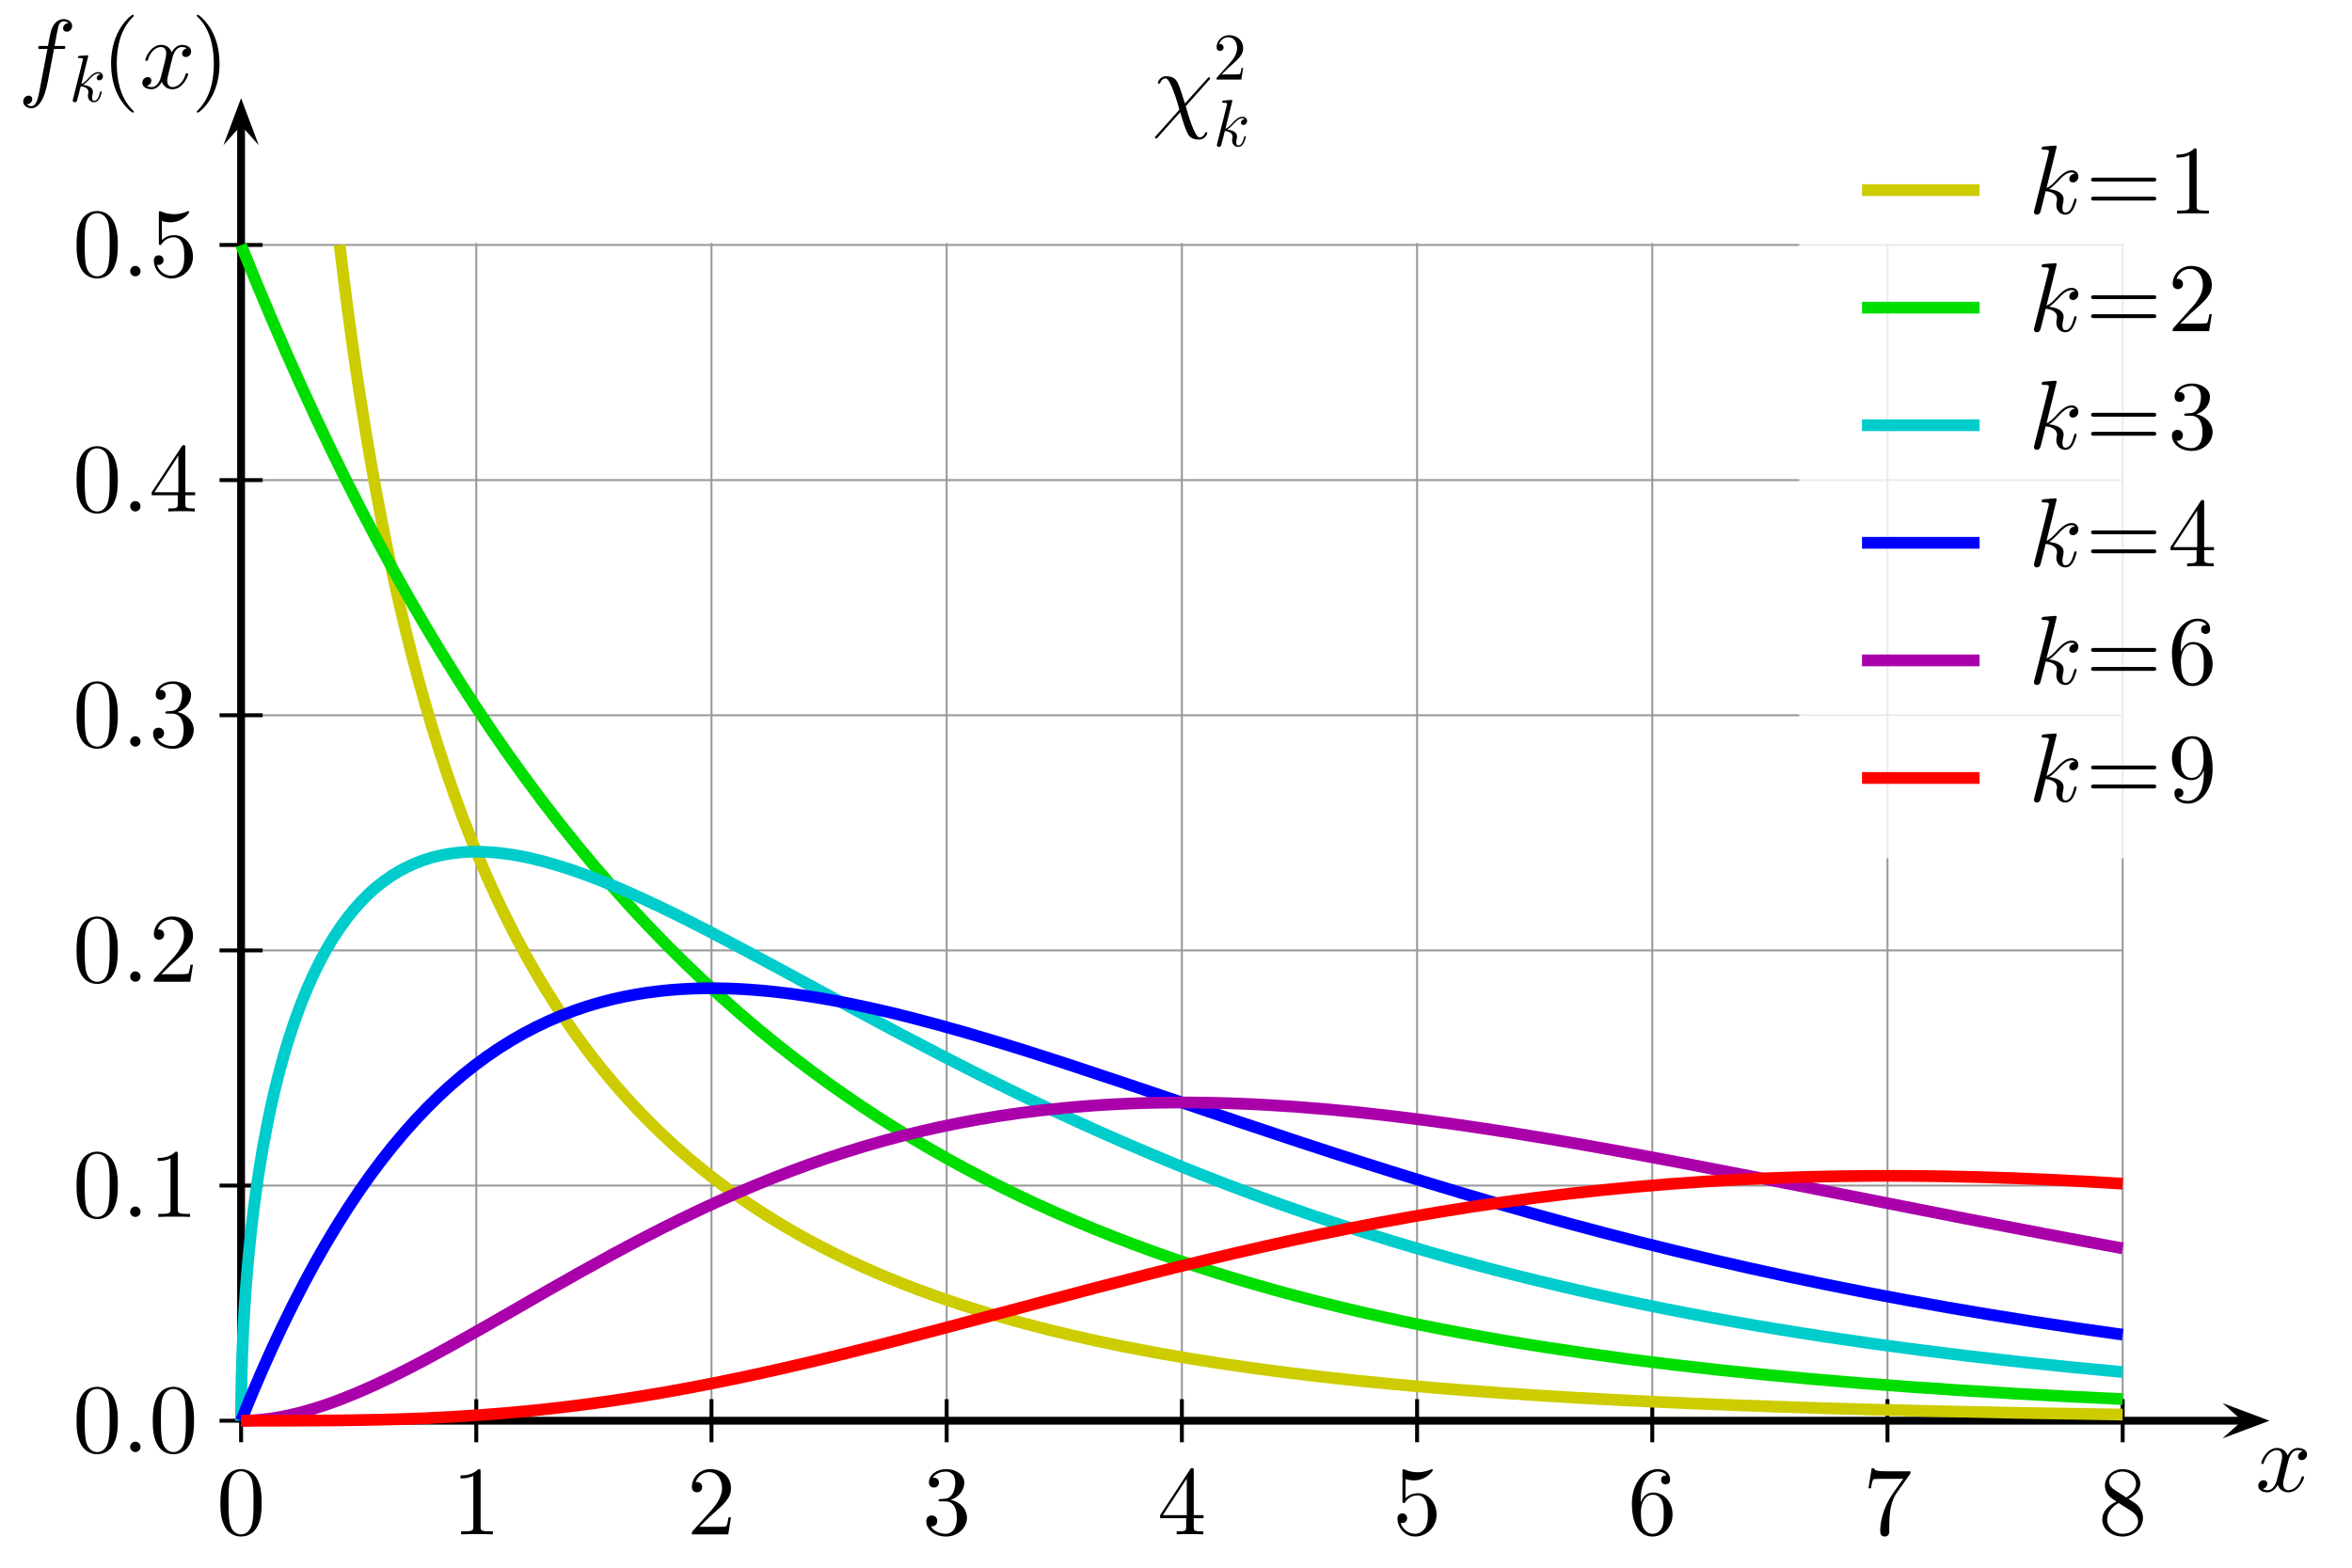 <?xml version="1.0" encoding="UTF-8" standalone="no"?>
<svg id="chi-square_pdf"
   version="1.1"
   baseProfile="full"
   xmlns="http://www.w3.org/2000/svg"
   xmlns:xlink="http://www.w3.org/1999/xlink"
   xmlns:ev="http://www.w3.org/2001/xml-events"
   width="600"
   height="400">

  <title>The chi-Square distribution</title>
  <desc>
     chi-square distribution
     f_k(x) = x^(n/2-1) * exp(-x/2) / (2^(n/2) * gamma(n/2))
     
     from Wikimedia Commons
     plot-range: 0 to 8
     plotted with cubic bezier-curves
     the bezier-controll-points are calculated to give a very accurate result.
     accuracy is 0.00001 units
     symbols in "Computer Modern" (TeX) font embedded
     created with a plain text editor using GNU/Linux

     about: http://commons.wikimedia.org/wiki/Image:chi-square_pdf.svg
     source: http://commons.wikimedia.org/
     rights: GNU Free Documentation license,
             Creative Commons Attribution ShareAlike license
  </desc>

  <defs>
    <!-- pstricks-style arrow, zoom 1.5 -->
    <marker id="Arrow" refX="2.52" refY="2.25" markerUnits="strokeWidth"
       markerWidth="6" markerHeight="4.5" orient="auto">
      <path d="M 2.52 2.25 L 0 4.5 L 6 2.25 L 0 0 z" />
    </marker>

    <!-- now the used chars in "Computer Modern" font. They are implemented
         as plain paths and not as glyphs just because it didn't work -->

    <!-- f: horiz-adv-x="489.6"-->
    <path id="f"
       d="M 53 0 m 314 400 h 86 c 20 0 30 0 30 20 c 0 11 -10 11 -27 11 h -83
          c 11 58 10 56 21 114 c 4 21 18 92 24 104 c 9 19 26 34 47 34
          c 4 0 30 0 49 -18 c -44 -4 -54 -39 -54 -54 c 0 -23 18 -35 37 -35
          c 26 0 55 22 55 60 c 0 46 -46 69 -87 69 c -34 0 -97 -18 -127 -117
          c -6 -21 -9 -31 -33 -157 h -69 c -19 0 -30 0 -30 -19
          c 0 -12 9 -12 28 -12 h 66 l -75 -395 c -18 -97 -35 -188 -87 -188
          c -4 0 -29 0 -48 18 c 46 3 55 39 55 54 c 0 23 -18 35 -37 35
          c -26 0 -55 -22 -55 -60 c 0 -45 44 -69 85 -69 c 55 0 95 59 113 97
          c 32 63 55 184 56 191 z"/>
    <!-- k: horiz-adv-x="520.6"-->
    <path id="k"
       d="M 55 0 m 232 683 c 0 1 0 11 -13 11 c -23 0 -96 -8 -122 -10
          c -8 -1 -19 -2 -19 -20 c 0 -12 9 -12 24 -12 c 48 0 50 -7 50 -17
          l -3 -20 l -145 -576 c -4 -14 -4 -16 -4 -22 c 0 -23 20 -28 29 -28
          c 13 0 28 9 34 21 c 5 9 50 194 56 219 c 34 -3 116 -19 116 -85
          c 0 -7 0 -11 -3 -21 c -2 -12 -4 -24 -4 -35 c 0 -59 40 -99 92 -99
          c 30 0 57 16 79 53 c 25 44 36 99 36 101 c 0 10 -9 10 -12 10
          c -10 0 -11 -4 -14 -18 c -20 -73 -43 -124 -87 -124
          c -19 0 -32 11 -32 47 c 0 17 4 40 8 56 c 4 17 4 21 4 31
          c 0 65 -63 94 -148 105 c 31 18 63 50 86 74 c 48 53 94 96 143 96
          c 6 0 7 0 9 -1 c 12 -2 13 -2 21 -8 c 2 -1 2 -2 4 -4
          c -48 -3 -57 -42 -57 -54 c 0 -16 11 -35 38 -35 c 26 0 55 22 55 61
          c 0 30 -23 63 -68 63 c -28 0 -74 -8 -146 -88
          c -34 -38 -73 -78 -111 -93 z"/>
    <!-- x: horiz-adv-x="527.8"-->
    <path id="x"
       d="M 29 0 m 305 302 c 6 26 29 118 99 118 c 5 0 29 0 50 -13
          c -28 -5 -48 -30 -48 -54 c 0 -16 11 -35 38 -35 c 22 0 54 18 54 58
          c 0 52 -59 66 -93 66 c -58 0 -93 -53 -105 -76 c -25 66 -79 76 -108 76
          c -104 0 -161 -129 -161 -154 c 0 -10 10 -10 12 -10 c 8 0 11 2 13 11
          c 34 106 100 131 134 131 c 19 0 54 -9 54 -67 c 0 -31 -17 -98 -54 -238
          c -16 -62 -51 -104 -95 -104 c -6 0 -29 0 -50 13 c 25 5 47 26 47 54
          c 0 27 -22 35 -37 35 c -30 0 -55 -26 -55 -58 c 0 -46 50 -66 94 -66
          c 66 0 102 70 105 76 c 12 -37 48 -76 108 -76 c 103 0 160 129 160 154
          c 0 10 -9 10 -12 10 c -9 0 -11 -4 -13 -11
          c -33 -107 -101 -131 -133 -131 c -39 0 -55 32 -55 66
          c 0 22 6 44 17 88 z"/>
    <!-- chi: horiz-adv-x="625.7"-->
    <path id="chi"
       d="M 31 0 m 552 403 c 11 11 11 13 11 16 c 0 6 -4 12 -12 12
          c -6 0 -10 -5 -16 -12 l -229 -255 c -40 127 -48 152 -71 205
          c -11 23 -33 73 -121 73 c -58 0 -84 -52 -84 -66 c 0 -1 0 -10 12 -10
          c 9 0 11 6 13 11 c 15 39 47 43 53 43 c 30 0 60 -76 77 -120
          c 32 -79 64 -195 64 -198 c 0 -1 0 -3 -8 -11 l -230 -257
          c -11 -11 -11 -13 -11 -16 c 0 -6 6 -12 12 -12 c 7 0 12 7 16 11
          l 229 257 c 32 -104 44 -143 68 -199 c 13 -30 35 -80 124 -80
          c 58 0 85 52 85 65 c 0 5 -2 11 -12 11 c -10 0 -11 -4 -14 -14
          c -9 -24 -34 -40 -53 -40 c -51 0 -119 242 -141 319 z"/>
    <!-- (: horiz-adv-x="388.9"-->
    <path id="parleft"
       d="M 99 0 m 232 -240 c 0 3 0 5 -17 22 c -125 126 -157 315 -157 468
          c 0 174 38 348 161 473 c 13 12 13 14 13 17 c 0 7 -4 10 -10 10
          c -10 0 -100 -68 -159 -195 c -51 -110 -63 -221 -63 -305
          c 0 -78 11 -199 66 -312 c 60 -123 146 -188 156 -188 c 6 0 10 3 10 10
          z"/>
    <!-- ): horiz-adv-x="388.9"-->
    <path id="parright"
       d="M 57 0 m 232 250 c 0 78 -11 199 -66 312 c -60 123 -146 188 -156 188
          c -6 0 -10 -4 -10 -10 c 0 -3 0 -5 19 -23 c 98 -99 155 -258 155 -467
          c 0 -171 -37 -347 -161 -473 c -13 -12 -13 -14 -13 -17
          c 0 -6 4 -10 10 -10 c 10 0 100 68 159 195 c 51 110 63 221 63 305 z"/>
    <!-- =: horiz-adv-x="777.8"-->
    <path id="equal"
       d="M 56 0 m 631 327 c 15 0 34 0 34 20 c 0 20 -19 20 -33 20 h -599
          c -14 0 -33 0 -33 -20 c 0 -20 19 -20 34 -20 z M 90 327 m 598 -194
          c 14 0 33 0 33 20 c 0 20 -19 20 -34 20 h -597 c -15 0 -34 0 -34 -20
          c 0 -20 19 -20 33 -20 z"/>
    <!-- 0: horiz-adv-x="500"-->
    <path id="zero"
       d="M 39 0 m 421 320 c 0 80 -5 160 -40 234 c -46 96 -128 112 -170 112
          c -60 0 -133 -26 -174 -119 c -32 -69 -37 -147 -37 -227
          c 0 -75 4 -165 45 -241 c 43 -81 116 -101 165 -101
          c 54 0 130 21 174 116 c 32 69 37 147 37 226 z M 460 320 m -211 -320
          c -39 0 -98 25 -116 121 c -11 60 -11 152 -11 211 c 0 64 0 130 8 184
          c 19 119 94 128 119 128 c 33 0 99 -18 118 -117
          c 10 -56 10 -132 10 -195 c 0 -75 0 -143 -11 -207
          c -15 -95 -72 -125 -117 -125 z"/>
    <!-- 1: horiz-adv-x="500"-->
    <path id="one"
       d="M 89 0 m 205 640 c 0 24 0 26 -23 26 c -62 -64 -150 -64 -182 -64 v -31
          c 20 0 79 0 131 26 v -518 c 0 -36 -3 -48 -93 -48 h -32 v -31
          c 35 3 122 3 162 3 c 40 0 127 0 162 -3 v 31 h -32
          c -90 0 -93 11 -93 48 z"/>
    <!-- 2: horiz-adv-x="500"-->
    <path id="two"
       d="M 50 0 m 399 174 h -25 c -5 -30 -12 -74 -22 -89 c -7 -8 -73 -8 -95 -8
          h -180 l 106 103 c 156 138 216 192 216 292 c 0 114 -90 194 -212 194
          c -113 0 -187 -92 -187 -181 c 0 -56 50 -56 53 -56 c 17 0 52 12 52 53
          c 0 26 -18 52 -53 52 c -8 0 -10 0 -13 -1 c 23 65 77 102 135 102
          c 91 0 134 -81 134 -163 c 0 -80 -50 -159 -105 -221 l -192 -214
          c -11 -11 -11 -13 -11 -37 h 371 z"/>
    <!-- 3: horiz-adv-x="500"-->
    <path id="three"
       d="M 42 0 m 248 352 c 82 27 140 97 140 176 c 0 82 -88 138 -184 138
          c -101 0 -177 -60 -177 -136 c 0 -33 22 -52 51 -52 c 31 0 51 22 51 51
          c 0 50 -47 50 -62 50 c 31 49 97 62 133 62 c 41 0 96 -22 96 -112
          c 0 -12 -2 -70 -28 -114 c -30 -48 -64 -51 -89 -52
          c -8 -1 -32 -3 -39 -3 c -8 -1 -15 -2 -15 -12 c 0 -11 7 -11 24 -11
          h 44 c 82 0 119 -68 119 -166 c 0 -136 -69 -165 -113 -165
          c -43 0 -118 17 -153 76 c 35 -5 66 17 66 55 c 0 36 -27 56 -56 56
          c -24 0 -56 -14 -56 -58 c 0 -91 93 -157 202 -157
          c 122 0 213 91 213 193 c 0 82 -63 160 -167 181 z"/>
    <!-- 4: horiz-adv-x="500"-->
    <path id="four"
       d="M 28 0 m 0 165 h 266 v -87 c 0 -36 -2 -47 -76 -47 h -21 v -31
          c 41 3 93 3 135 3 c 42 0 95 0 136 -3 v 31 h -21 c -74 0 -76 11 -76 47
          v 87 h 100 v 31 h -100 v 455 c 0 20 0 26 -16 26 c -9 0 -12 0 -20 -12
          l -307 -469 z M 28 196 m 272 0 h -244 l 244 373 z"/>
    <!-- 5: horiz-adv-x="500"-->
    <path id="five"
       d="M 50 0 m 399 201 c 0 119 -82 219 -190 219 c -48 0 -91 -16 -127 -51
          v 195 c 20 -6 53 -13 85 -13 c 123 0 193 91 193 104 c 0 6 -3 11 -10 11
          c -1 0 -3 0 -8 -3 c -20 -9 -69 -29 -136 -29 c -40 0 -86 7 -133 28
          c -8 3 -10 3 -12 3 c -10 0 -10 -8 -10 -24 v -296 c 0 -18 0 -26 14 -26
          c 7 0 9 3 13 9 c 11 16 48 70 129 70 c 52 0 77 -46 85 -64
          c 16 -37 18 -76 18 -126 c 0 -35 0 -95 -24 -137
          c -24 -39 -61 -65 -107 -65 c -73 0 -130 53 -147 112 c 3 -1 6 -2 17 -2
          c 33 0 50 25 50 49 c 0 24 -17 49 -50 49 c -14 0 -49 -7 -49 -53
          c 0 -86 69 -183 181 -183 c 116 0 218 96 218 223 z"/>
    <!-- 6: horiz-adv-x="500"-->
    <path id="six"
       d="M 42 0 m 90 328 v 24 c 0 253 124 289 175 289 c 24 0 66 -6 88 -40
          c -15 0 -55 0 -55 -45 c 0 -31 24 -46 46 -46 c 16 0 46 9 46 48
          c 0 60 -44 108 -127 108 c -128 0 -263 -129 -263 -350
          c 0 -267 116 -338 209 -338 c 111 0 206 94 206 226
          c 0 127 -89 223 -200 223 c -68 0 -105 -51 -125 -99 z M 132 328
          m 119 -322 c -63 0 -93 60 -99 75 c -18 47 -18 127 -18 145
          c 0 78 32 178 122 178 c 16 0 62 0 93 -62 c 18 -37 18 -88 18 -137
          c 0 -48 0 -98 -17 -134 c -30 -60 -76 -65 -99 -65 z"/>
    <!-- 7: horiz-adv-x="500"-->
    <path id="seven"
       d="M 56 0 m 420 609 c 9 12 9 14 9 35 h -243 c -122 0 -124 13 -128 32
          h -25 l -33 -206 h 25 c 3 16 12 79 25 91 c 7 6 85 6 98 6 h 207
          c -11 -16 -90 -125 -112 -158 c -90 -135 -123 -274 -123 -376
          c 0 -10 0 -55 46 -55 c 46 0 46 45 46 55 v 51 c 0 55 3 110 11 164
          c 4 23 18 109 62 171 z"/>
    <!-- 8: horiz-adv-x="500"-->
    <path id="eight"
       d="M 42 0 m 121 457 c -46 30 -50 64 -50 81 c 0 61 65 103 136 103
          c 73 0 137 -52 137 -124 c 0 -57 -39 -105 -99 -140 z M 287 377
          m 22 -15 c 72 37 121 89 121 155 c 0 92 -89 149 -180 149
          c -100 0 -181 -74 -181 -167 c 0 -18 2 -63 44 -110
          c 11 -12 48 -37 73 -54 c -58 -29 -144 -85 -144 -184
          c 0 -106 102 -173 207 -173 c 113 0 208 83 208 190
          c 0 36 -11 81 -49 123 c -19 21 -35 31 -99 71 z M 309 362 m -100 -42
          c 28 -17 75 -47 123 -78 c 28 -19 75 -49 75 -110
          c 0 -74 -75 -126 -157 -126 c -86 0 -158 62 -158 145
          c 0 58 32 122 117 169 z"/>
    <!-- 9: horiz-adv-x="500"-->
    <path id="nine"
       d="M 42 0 m 325 318 v -32 c 0 -234 -104 -280 -162 -280
          c -17 0 -71 2 -98 36 c 44 0 52 29 52 46 c 0 31 -24 46 -46 46
          c -16 0 -46 -9 -46 -48 c 0 -67 54 -108 139 -108
          c 129 0 251 136 251 351 c 0 269 -115 337 -204 337
          c -55 0 -104 -18 -147 -63 c -41 -45 -64 -87 -64 -162
          c 0 -125 88 -223 200 -223 c 61 0 102 42 125 100 z M 367 318
          m -124 -77 c -16 0 -62 0 -93 63 c -18 37 -18 87 -18 136
          c 0 54 0 101 21 138 c 27 50 65 63 100 63 c 46 0 79 -34 96 -79
          c 12 -32 16 -95 16 -141 c 0 -83 -34 -180 -122 -180 z"/>
    <!-- .: horiz-adv-x="277.8"-->
    <path id="dot"
       d="M 192 378 m 0 -325 c 0 29 -24 53 -53 53 c -29 0 -53 -24 -53 -53
          c 0 -29 24 -53 53 -53 c 29 0 53 24 53 53 z"/>
  </defs>



  <rect id="background" x="0" y="0" width="600" height="400" fill="white"/>

  <g transform="translate(61.5, 362.5)">
    <!-- grid -->
    <g id="grid"
       transform="scale(1,-1)"
       style="stroke:black; opacity:0.4; stroke-width:0.5; stroke-linecap:butt">
      <path id="gridx"
         d="M   60,0 V 300.5
            M  120,0 V 300.5
            M  180,0 V 300.5
            M  240,0 V 300.5
            M  300,0 V 300.5
            M  360,0 V 300.5
            M  420,0 V 300.5
            M  480,0 V 300.5"/>
      <path id="gridy"
         d="M 0, 60 H 480
            M 0,120 H 480
            M 0,180 H 480
            M 0,240 H 480
            M 0,300 H 480"/>
    </g>

    <!-- ticks -->
    <g id="ticks"
       transform="scale(1,-1)"
       style="stroke:black; stroke-width:1; stroke-linecap:square">
      <path id="ticksx"
         d="M    0,-5 V 5
            M   60,-5 V 5
            M  120,-5 V 5
            M  180,-5 V 5
            M  240,-5 V 5
            M  300,-5 V 5
            M  360,-5 V 5
            M  420,-5 V 5
            M  480,-5 V 5"/>
      <path id="ticksy"
         d="M -5,  0 H 5
            M -5, 60 H 5
            M -5,120 H 5
            M -5,180 H 5
            M -5,240 H 5
            M -5,300 H 5"/>
    </g>

    <!-- axes -->
    <line id="x-axis" x1="0." x2="510.5" y1="0" y2="0" stroke="black"
       stroke-width="2" stroke-linecap="butt" marker-end="url(#Arrow)" />
    <line id="y-axis" x1="0" x2="0" y1="0" y2="-330.5" stroke="black"
       stroke-width="2" stroke-linecap="butt" marker-end="url(#Arrow)" />

    <!-- labels -->
    <g id="chik">
      <g id="chil" transform="translate(248,-332) scale(0.025,-0.025)">
        <use xlink:href="#chi" x="-625.7" y="0" />
      </g>
      <g id="kchi" transform="translate(248,-332) scale(0.017,-0.017)">
        <use xlink:href="#k" x="0" y="-400" />
      </g>
      <g id="chi2" transform="translate(248,-332) scale(0.017,-0.017)">
        <use xlink:href="#two" x="0" y="600" />
      </g>
    </g>
    <g id="xl" transform="translate(521,18) scale(0.025,-0.025)">
      <use xlink:href="#x" x="-285.75" y="0" />
    </g>
    <g id="fkx">
      <g id="fx" transform="translate(-3,-340) scale(0.025,-0.025)">
        <use xlink:href="#f" x="-2156.1" y="0" />
        <use xlink:href="#parleft" x="-1305.6" y="0" />
        <use xlink:href="#x" x="-916.7" y="0" />
        <use xlink:href="#parright" x="-388.9" y="0" />
      </g>
      <g id="kf" transform="translate(-3,-340) scale(0.017,-0.017)">
        <use xlink:href="#k" x="-2404.3" y="-200" />
      </g>
    </g>
    <g id="xlabels" transform="translate(0,29)">
      <g id="x0" transform="translate(0,0) scale(0.025,-0.025)">
        <use xlink:href="#zero" x="-250" y="0" />
      </g>
      <g id="x1" transform="translate(60,0) scale(0.025,-0.025)">
        <use xlink:href="#one" x="-250" y="0" />
      </g>
      <g id="x2" transform="translate(120,0) scale(0.025,-0.025)">
        <use xlink:href="#two" x="-250" y="0" />
      </g>
      <g id="x3" transform="translate(180,0) scale(0.025,-0.025)">
        <use xlink:href="#three" x="-250" y="0" />
      </g>
      <g id="x4" transform="translate(240,0) scale(0.025,-0.025)">
        <use xlink:href="#four" x="-250" y="0" />
      </g>
      <g id="x5" transform="translate(300,0) scale(0.025,-0.025)">
        <use xlink:href="#five" x="-250" y="0" />
      </g>
      <g id="x6" transform="translate(360,0) scale(0.025,-0.025)">
        <use xlink:href="#six" x="-250" y="0" />
      </g>
      <g id="x7" transform="translate(420,0) scale(0.025,-0.025)">
        <use xlink:href="#seven" x="-250" y="0" />
      </g>
      <g id="x8" transform="translate(480,0) scale(0.025,-0.025)">
        <use xlink:href="#eight" x="-250" y="0" />
      </g>
    </g>
    <g id="ylabels" transform="translate(-11,8)">
      <g id="y00" transform="translate(0,0) scale(0.025,-0.025)">
        <use xlink:href="#zero" x="-1277.8" y="0" />
        <use xlink:href="#dot" x="-777.8" y="0" />
        <use xlink:href="#zero" x="-500" y="0" />
      </g>
      <g id="y01" transform="translate(0,-60) scale(0.025,-0.025)">
        <use xlink:href="#zero" x="-1277.8" y="0" />
        <use xlink:href="#dot" x="-777.8" y="0" />
        <use xlink:href="#one" x="-500" y="0" />
      </g>
      <g id="y02" transform="translate(0,-120) scale(0.025,-0.025)">
        <use xlink:href="#zero" x="-1277.8" y="0" />
        <use xlink:href="#dot" x="-777.8" y="0" />
        <use xlink:href="#two" x="-500" y="0" />
      </g>
      <g id="y03" transform="translate(0,-180) scale(0.025,-0.025)">
        <use xlink:href="#zero" x="-1277.8" y="0" />
        <use xlink:href="#dot" x="-777.8" y="0" />
        <use xlink:href="#three" x="-500" y="0" />
      </g>
      <g id="y04" transform="translate(0,-240) scale(0.025,-0.025)">
        <use xlink:href="#zero" x="-1277.8" y="0" />
        <use xlink:href="#dot" x="-777.8" y="0" />
        <use xlink:href="#four" x="-500" y="0" />
      </g>
      <g id="y05" transform="translate(0,-300) scale(0.025,-0.025)">
        <use xlink:href="#zero" x="-1277.8" y="0" />
        <use xlink:href="#dot" x="-777.8" y="0" />
        <use xlink:href="#five" x="-500" y="0" />
      </g>
    </g>

    <!-- the controll points lie on the tangents of the function.
         they are furthermore positioned in a way to minimize the average
         quadratic distance between the bezier-curve and the function. -->
         
    <!-- chi-square distribution curve -->
    <g transform="scale(60, -60)">
      <path id="curve-1" fill="none" stroke="#cccc00"
         stroke-width="0.05px" stroke-linecap="butt"
         d="M 0.419,5
            C 0.598,3.482 0.885,2.428 1.383,1.699
            C 1.77,1.133 2.278,0.771 2.945,0.533
            C 3.507,0.333 4.195,0.214 5.06,0.141
            C 5.827,0.076 6.771,0.044 8,0.026" />
      <path id="curve-2" fill="none" stroke="#00dd00"
         stroke-width="0.05px" stroke-linecap="butt"
         d="M 0,5
            C 0.661,3.348 1.41,2.293 2.284,1.596
            C 3.015,1.013 3.855,0.662 4.856,0.441
            C 5.718,0.251 6.736,0.149 8,0.092" />
      <path id="curve-3" fill="none" stroke="#00cccc"
         stroke-width="0.05px" stroke-linecap="butt"
         d="M 0,0
            C 0,0.483 0.044,0.989 0.143,1.406
            C 0.222,1.736 0.317,1.935 0.396,2.059
            C 0.545,2.294 0.723,2.393 0.914,2.415
            C 1.177,2.445 1.487,2.331 1.85,2.152
            C 2.223,1.967 2.656,1.712 3.178,1.452
            C 3.676,1.204 4.228,0.966 4.894,0.764
            C 5.807,0.487 6.803,0.315 8,0.207" />
      <path id="curve-4" fill="none" stroke="#0000ff"
         stroke-width="0.05px" stroke-linecap="butt"
         d="M 0,0
            C 0.465,1.161 0.984,1.651 1.582,1.793
            C 2.085,1.912 2.655,1.787 3.328,1.576
            C 3.899,1.396 4.548,1.153 5.344,0.923
            C 6.126,0.697 6.965,0.508 8,0.366" />
      <!-- <path id="curve-5" fill="none" stroke="#000000"
         stroke-width="0.05px" stroke-linecap="butt"
         d="M 0.00000,0.00000
            C 0.00038,0.00000 0.01607,0.00010 0.04916,0.01414
            C 0.10830,0.03924 0.17676,0.08888 0.22921,0.13013
            C 0.39130,0.25761 0.58811,0.45313 0.81740,0.65304
            C 1.09474,0.89485 1.40740,1.13242 1.78662,1.29980
            C 2.23195,1.49636 2.69352,1.56280 3.21389,1.53620
            C 3.88754,1.50176 4.63047,1.31321 5.51283,1.09334
            C 6.22929,0.91481 7.02267,0.71944 8.00000,0.55112" />-->
      <path id="curve-6" fill="none" stroke="#aa00aa"
         stroke-width="0.05px" stroke-linecap="butt"
         d="M 0,0
            C 0.311,0 0.654,0.181 1.046,0.405
            C 1.381,0.597 1.751,0.82 2.183,1
            C 2.587,1.168 3.007,1.283 3.49,1.329
            C 4.14,1.393 4.816,1.324 5.575,1.196
            C 6.29,1.075 7.075,0.902 8,0.733" />
      <!-- <path id="curve-7" fill="none" stroke="#000000"
         stroke-width="0.05px" stroke-linecap="butt"
         d="M 0.00000,0.00000
            C 0.09478,0.00000 0.22222,0.00086 0.37894,0.01945
            C 0.64208,0.05066 0.90144,0.12157 1.19694,0.22913
            C 1.71179,0.41655 2.25853,0.68644 2.90492,0.89507
            C 3.42620,1.06333 3.96287,1.17573 4.58997,1.20961
            C 5.62622,1.26559 6.70319,1.09620 8.00000,0.88179" />-->
      <!-- <path id="curve-8" fill="none" stroke="#000000"
         stroke-width="0.05px" stroke-linecap="butt"
         d="M 0.00000,0.00000
            C 0.24453,0.00000 0.51074,0.00010 0.83189,0.03956
            C 1.16925,0.08102 1.49268,0.15678 1.84815,0.26099
            C 2.42897,0.43126 3.02860,0.65766 3.71662,0.83391
            C 4.25527,0.97189 4.80920,1.06912 5.44409,1.10493
            C 6.25859,1.15088 7.08278,1.08883 8.00000,0.97683" />-->
      <path id="curve-9" fill="none" stroke="#ff0000"
         stroke-width="0.05px" stroke-linecap="butt"
         d="M 0,0
            C 0.274,0 0.515,-0 0.769,0.01
            C 1.134,0.026 1.49,0.062 1.906,0.14
            C 2.477,0.247 3.03,0.407 3.629,0.564
            C 4.249,0.726 4.894,0.878 5.643,0.965
            C 6.408,1.054 7.162,1.061 8,1.008" />
      <!-- <path id="curve-10" fill="none" stroke="#000000"
         stroke-width="0.05px" stroke-linecap="butt"
         d="M 0.00000,0.00000
            C 0.32387,0.00000 0.55747,-0.00013 0.78633,0.00269
            C 1.19849,0.00777 1.60191,0.02275 2.05960,0.06693
            C 2.57660,0.11683 3.06040,0.19412 3.57238,0.28433
            C 4.28000,0.40902 5.00156,0.55119 5.81830,0.65086
            C 6.51464,0.73583 7.21138,0.78147 8.00000,0.78147" />-->
    </g>
    
    <g id="legend" transform="translate(397,-334)">
      <rect id="legend_background"
         x="0.5" y="0.5" width="120" height="190" fill="#ffffff" opacity="0.8"/>
      <g id="legend_lines" transform="translate(46.5,20)">
		   <path id="curvel-1" transform="translate(0,0)"
		      fill="none" stroke="#cccc00"
		      stroke-width="3px" stroke-linecap="butt"
		      d="M 0,0 H -30" />
		   <path id="curvel-2" transform="translate(0,30)"
		      fill="none" stroke="#00dd00"
		      stroke-width="3px" stroke-linecap="butt"
		      d="M 0,0 H -30" />
		   <path id="curvel-3" transform="translate(0,60)"
		      fill="none" stroke="#00cccc"
		      stroke-width="3px" stroke-linecap="butt"
		      d="M 0,0 H -30" />
		   <path id="curvel-4" transform="translate(0,90)"
		      fill="none" stroke="#0000ff"
		      stroke-width="3px" stroke-linecap="butt"
		      d="M 0,0 H -30" />
		   <path id="curvel-6" transform="translate(0,120)"
		      fill="none" stroke="#aa00aa"
		      stroke-width="3px" stroke-linecap="butt"
		      d="M 0,0 H -30" />
		   <path id="curvel-9" transform="translate(0,150)"
		      fill="none" stroke="#ff0000"
		      stroke-width="3px" stroke-linecap="butt"
		      d="M 0,0 H -30" />
		</g>
      <g id="legend_labels" transform="translate(59,26)">
        <g id="k_is_1" transform="translate(0,0) scale(0.025,-0.025)">
          <use xlink:href="#k" x="0" y="0" />
          <use xlink:href="#equal" x="581.7" y="0" />
          <use xlink:href="#one" x="1420.6" y="0" />
        </g>
        <g id="k_is_2" transform="translate(0,30) scale(0.025,-0.025)">
          <use xlink:href="#k" x="0" y="0" />
          <use xlink:href="#equal" x="581.7" y="0" />
          <use xlink:href="#two" x="1420.6" y="0" />
        </g>
        <g id="k_is_3" transform="translate(0,60) scale(0.025,-0.025)">
          <use xlink:href="#k" x="0" y="0" />
          <use xlink:href="#equal" x="581.7" y="0" />
          <use xlink:href="#three" x="1420.6" y="0" />
        </g>
        <g id="k_is_4" transform="translate(0,90) scale(0.025,-0.025)">
          <use xlink:href="#k" x="0" y="0" />
          <use xlink:href="#equal" x="581.7" y="0" />
          <use xlink:href="#four" x="1420.6" y="0" />
        </g>
        <g id="k_is_6" transform="translate(0,120) scale(0.025,-0.025)">
          <use xlink:href="#k" x="0" y="0" />
          <use xlink:href="#equal" x="581.7" y="0" />
          <use xlink:href="#six" x="1420.6" y="0" />
        </g>
        <g id="k_is_9" transform="translate(0,150) scale(0.025,-0.025)">
          <use xlink:href="#k" x="0" y="0" />
          <use xlink:href="#equal" x="581.7" y="0" />
          <use xlink:href="#nine" x="1420.6" y="0" />
        </g>
      </g>
    </g>
  </g>
</svg>

